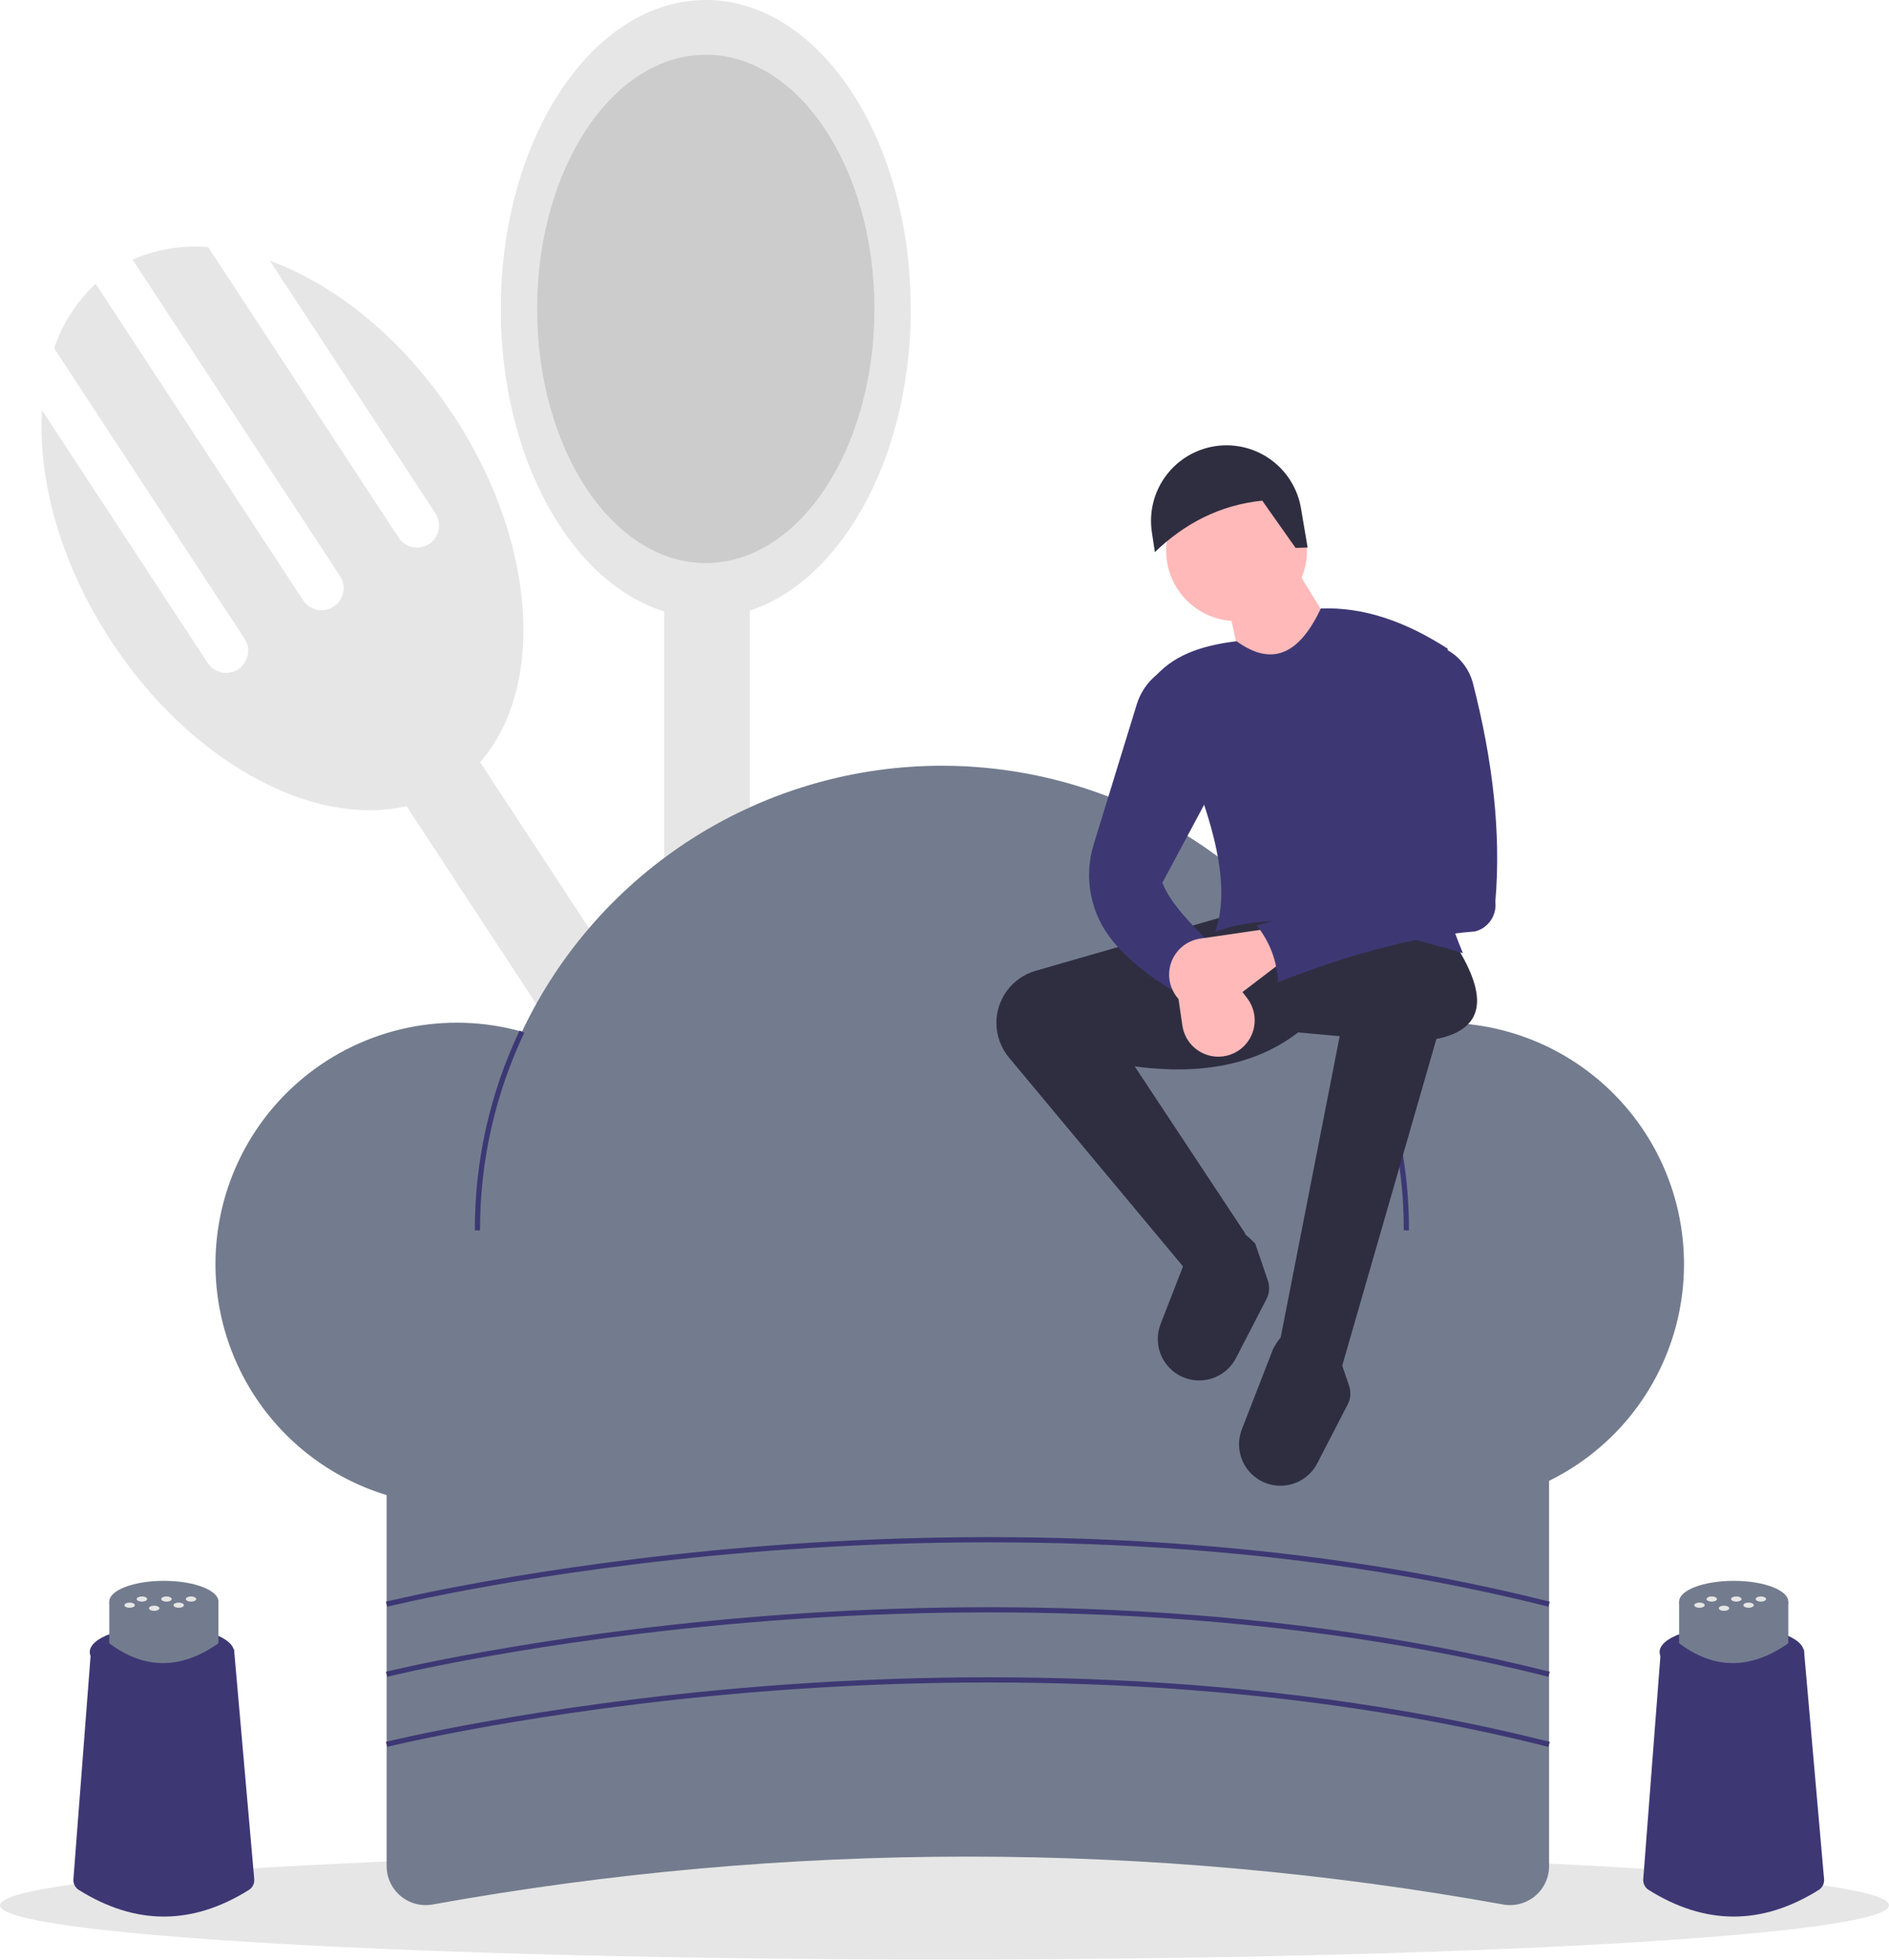 <svg width="728" height="755" viewBox="0 0 728 755" fill="none" xmlns="http://www.w3.org/2000/svg">
<g id="undraw_cooking_lyxy 1" clip-path="url(#clip0_2_2)">
<g id="fork">
<path id="Vector" d="M165.594 264L138 282.098L425.38 720.263L452.975 702.165L165.594 264Z" fill="#E6E6E6"/>
<path id="Vector_2" d="M103.992 100.451L167.837 197.794C169.073 199.679 169.51 201.978 169.051 204.185C168.593 206.393 167.276 208.327 165.391 209.563C163.506 210.8 161.207 211.237 159 210.778C156.792 210.319 154.858 209.003 153.622 207.118L80.225 95.21C70.262 94.378 60.248 96.023 51.075 99.998L131.044 221.925C132.28 223.81 132.716 226.109 132.257 228.316C131.798 230.522 130.482 232.456 128.597 233.692C126.712 234.929 124.414 235.366 122.207 234.907C120 234.449 118.066 233.133 116.829 231.249L36.86 109.321C29.56 116.151 24.061 124.68 20.855 134.149L94.252 246.056C95.487 247.942 95.924 250.24 95.465 252.447C95.006 254.653 93.689 256.587 91.805 257.824C89.92 259.06 87.621 259.497 85.415 259.038C83.208 258.58 81.273 257.264 80.037 255.38L16.192 158.037C14.552 185.179 23.402 217.349 42.795 246.918C78.84 301.874 137.635 327.027 174.119 303.099C210.602 279.17 210.958 215.221 174.914 160.265C155.52 130.696 129.54 109.762 103.992 100.451Z" fill="#E6E6E6"/>
</g>
<g id="spoon">
<path id="Vector_3" d="M289 204H256V728H289V204Z" fill="#E6E6E6"/>
<path id="Vector_4" d="M272 238C315.63 238 351 184.722 351 119C351 53.278 315.63 0 272 0C228.37 0 193 53.278 193 119C193 184.722 228.37 238 272 238Z" fill="#E6E6E6"/>
<path id="Vector_5" d="M272 216.911C307.899 216.911 337 173.075 337 119C337 64.925 307.899 21.089 272 21.089C236.101 21.089 207 64.925 207 119C207 173.075 236.101 216.911 272 216.911Z" fill="#CCCCCC"/>
</g>
<path id="floor" d="M364 754.885C565.032 754.885 728 745.535 728 734C728 722.465 565.032 713.115 364 713.115C162.968 713.115 0 722.465 0 734C0 745.535 162.968 754.885 364 754.885Z" fill="#E6E6E6"/>
<g id="hat">
<path id="Vector_6" d="M579.268 733.693C442.855 709.105 303.145 709.105 166.732 733.693C164.565 734.086 162.339 733.998 160.209 733.436C158.08 732.874 156.1 731.852 154.409 730.441C152.718 729.031 151.357 727.266 150.422 725.272C149.488 723.278 149.002 721.103 149 718.901V532H597V718.901C596.998 721.103 596.512 723.278 595.578 725.272C594.643 727.266 593.282 729.031 591.591 730.441C589.9 731.852 587.92 732.874 585.791 733.436C583.661 733.998 581.435 734.086 579.268 733.693V733.693Z" fill="#737C8E"/>
<path id="Vector_7" d="M556 394C545.656 393.991 535.382 395.71 525.605 399.086C511.343 368.154 488.555 341.931 459.913 323.495C431.272 305.059 397.966 295.174 363.904 295.002C329.843 294.83 296.439 304.377 267.613 322.523C238.786 340.669 215.734 366.66 201.161 397.447C186.811 393.421 171.703 392.904 157.111 395.937C142.519 398.97 128.87 405.466 117.313 414.877C105.756 424.288 96.63 436.339 90.704 450.014C84.778 463.689 82.225 478.589 83.26 493.457C84.296 508.325 88.889 522.726 96.653 535.448C104.418 548.169 115.126 558.839 127.876 566.557C140.626 574.275 155.044 578.817 169.915 579.798C184.787 580.78 199.677 578.173 213.331 572.197C229.741 597.204 252.155 617.7 278.526 631.814C304.897 645.928 334.384 653.211 364.294 652.995C394.203 652.78 423.582 645.075 449.747 630.582C475.913 616.09 498.03 595.273 514.079 570.033C526.617 576.363 540.426 579.771 554.47 580.001C568.514 580.231 582.427 577.277 595.166 571.361C607.905 565.446 619.139 556.722 628.024 545.844C636.91 534.966 643.216 522.217 646.47 508.553C649.724 494.89 649.841 480.667 646.812 466.951C643.783 453.236 637.688 440.385 628.982 429.363C620.277 418.34 609.188 409.432 596.549 403.308C583.909 397.183 570.046 394.001 556 394V394Z" fill="#737C8E"/>
<path id="Vector_8" d="M185 474H183C182.932 447.373 188.825 421.068 200.247 397.015L202.055 397.871C190.759 421.657 184.932 447.669 185 474V474Z" fill="#3D3874"/>
<path id="Vector_9" d="M543 474H541C541.062 448.276 535.501 422.849 524.706 399.499L526.522 398.661C537.439 422.273 543.063 447.986 543 474V474Z" fill="#3D3874"/>
<path id="Vector_10" d="M149.241 618.971L148.759 617.029C149.323 616.89 206.162 602.93 289.459 596.003C366.34 589.61 482.146 588.068 597.244 617.03L596.756 618.97C481.939 590.08 366.387 591.615 289.667 597.993C206.519 604.904 149.804 618.831 149.241 618.971Z" fill="#3D3874"/>
<path id="Vector_11" d="M149.241 645.971L148.759 644.029C149.323 643.89 206.162 629.93 289.459 623.003C366.34 616.61 482.146 615.068 597.244 644.03L596.756 645.97C481.939 617.08 366.387 618.617 289.667 624.993C206.519 631.904 149.804 645.831 149.241 645.971Z" fill="#3D3874"/>
<path id="Vector_12" d="M149.241 672.971L148.759 671.029C149.323 670.89 206.162 656.93 289.459 650.003C366.34 643.61 482.146 642.068 597.244 671.03L596.756 672.97C481.939 644.08 366.387 645.617 289.667 651.993C206.519 658.904 149.804 672.831 149.241 672.971Z" fill="#3D3874"/>
</g>
<g id="man">
<path id="Vector_13" d="M517.267 526.156L493.037 517.918L516.298 399.189L500.306 397.735C484.712 409.699 463.946 414.39 437.307 410.819L479.952 475.272L458.207 490.622L388.839 407.416C385.712 403.666 384 398.938 384 394.055C384 389.528 385.472 385.124 388.194 381.507C390.916 377.891 394.741 375.257 399.091 374.004L473.168 352.667L559.912 362.359C573.027 382.353 573.54 396.258 553.576 400.27L517.267 526.156Z" fill="#2F2E41"/>
<path id="Vector_14" d="M492.467 572.344C489.962 572.185 487.53 571.438 485.368 570.163C483.207 568.888 481.376 567.122 480.025 565.006C478.674 562.891 477.841 560.487 477.594 557.99C477.347 555.492 477.692 552.972 478.601 550.633L490.647 519.657C496.766 508.066 505.164 509.517 515.08 519.657L519.926 533.872C520.325 535.043 520.483 536.282 520.391 537.515C520.3 538.748 519.959 539.95 519.391 541.048L507.65 563.749C506.226 566.5 504.033 568.778 501.337 570.305C498.641 571.831 495.559 572.539 492.467 572.344V572.344Z" fill="#2F2E41"/>
<path id="Vector_15" d="M461.152 531.781C458.647 531.622 456.215 530.875 454.054 529.601C451.892 528.326 450.061 526.559 448.71 524.444C447.36 522.329 446.527 519.925 446.279 517.427C446.032 514.93 446.377 512.409 447.287 510.07L459.333 479.094C465.451 467.503 473.849 468.954 483.765 479.094L488.611 493.31C489.01 494.48 489.169 495.719 489.077 496.952C488.985 498.186 488.645 499.387 488.076 500.486L476.335 523.186C474.912 525.938 472.718 528.216 470.022 529.742C467.326 531.268 464.244 531.977 461.152 531.781Z" fill="#2F2E41"/>
<path id="Vector_16" d="M476.56 239.269C491.548 239.269 503.698 227.118 503.698 212.131C503.698 197.143 491.548 184.993 476.56 184.993C461.572 184.993 449.422 197.143 449.422 212.131C449.422 227.118 461.572 239.269 476.56 239.269Z" fill="#FFB9B9"/>
<path id="Vector_17" d="M518.721 250.415L481.406 269.799L473.652 234.907L499.336 218.915L518.721 250.415Z" fill="#FFB9B9"/>
<path id="Vector_18" d="M563.789 367.205C526.555 355.959 492.771 350.132 468.322 358.967C476.749 335.258 461.194 299.055 444.091 262.045C451.471 252.398 463.237 248.662 476.56 247.022C491.137 257.607 501.301 250.813 509.029 234.423C525.882 233.746 542.124 239.714 557.974 249.93C545.584 289.616 547.814 328.696 563.789 367.205Z" fill="#3D3874"/>
<path id="Vector_19" d="M467.837 364.782C461.957 368.247 456.531 374.085 451.36 381.258C442.622 375.909 434.932 369.819 428.874 362.576C424.634 357.44 421.743 351.327 420.463 344.791C419.183 338.255 419.554 331.503 421.544 325.147L438.105 271.325C439.48 266.855 442.152 262.894 445.782 259.944L447.968 258.168L469.775 299.36L447.968 340.067C450.734 347.482 458.883 356.046 467.837 364.782Z" fill="#3D3874"/>
<path id="Vector_20" d="M475.343 405.817C473.366 406.719 471.206 407.148 469.035 407.07C466.863 406.993 464.74 406.411 462.832 405.371C460.924 404.332 459.284 402.862 458.042 401.079C456.8 399.296 455.99 397.249 455.676 395.099L452.072 370.424L464.672 363.64L480.663 384.573C481.94 386.245 482.824 388.184 483.249 390.244C483.675 392.305 483.63 394.435 483.119 396.476C482.608 398.518 481.643 400.417 480.297 402.034C478.951 403.652 477.258 404.945 475.343 405.817V405.817Z" fill="#FFB9B9"/>
<path id="Vector_21" d="M503.94 210.943L499.307 211.081L486.454 192.873C469.984 194.576 456.489 201.731 445.068 212.692L443.91 204.972C442.806 197.61 444.565 190.105 448.825 184.001C453.085 177.896 459.523 173.656 466.813 172.153H466.813C470.643 171.364 474.592 171.354 478.425 172.124C482.259 172.895 485.898 174.43 489.124 176.638C492.351 178.846 495.1 181.682 497.207 184.976C499.313 188.27 500.734 191.955 501.385 195.81L503.94 210.943Z" fill="#2F2E41"/>
<path id="Vector_22" d="M451.828 381.268C450.927 379.291 450.498 377.131 450.575 374.96C450.653 372.789 451.234 370.665 452.274 368.757C453.314 366.849 454.783 365.209 456.566 363.967C458.349 362.726 460.397 361.916 462.547 361.602L487.221 357.997L494.006 370.597L473.072 386.588C471.4 387.865 469.462 388.749 467.401 389.175C465.34 389.6 463.21 389.555 461.169 389.044C459.128 388.533 457.228 387.569 455.611 386.222C453.994 384.876 452.701 383.183 451.828 381.268V381.268Z" fill="#FFB9B9"/>
<path id="Vector_23" d="M568.49 358.824C545.015 360.647 519.384 367.967 492.552 378.351C492.219 370.386 489.33 362.739 484.314 356.543C508.684 350.125 530.798 342.592 544.405 330.859L536.167 268.83L554.097 248.476L557.19 250.09C559.759 251.424 562.018 253.284 563.821 255.548C565.625 257.813 566.932 260.431 567.659 263.233C575.23 292.682 578.592 320.898 576.281 347.451C576.579 349.968 575.954 352.509 574.521 354.6C573.089 356.692 570.946 358.192 568.49 358.824V358.824Z" fill="#3D3874"/>
</g>
<g id="soil1">
<path id="Vector_24" d="M95.886 728.112C74.054 741.767 52.221 741.761 30.389 728.095C29.698 727.669 29.136 727.062 28.766 726.34C28.395 725.618 28.23 724.808 28.288 723.998L35.1 635.437H90.2L97.983 723.967C98.05 724.784 97.89 725.604 97.52 726.336C97.15 727.067 96.584 727.682 95.886 728.112V728.112Z" fill="#3D3874"/>
<path id="Vector_25" d="M62.396 646.457C77.752 646.457 90.2 641.972 90.2 636.439C90.2 630.906 77.752 626.421 62.396 626.421C47.04 626.421 34.592 630.906 34.592 636.439C34.592 641.972 47.04 646.457 62.396 646.457Z" fill="#3D3874"/>
<path id="Vector_26" d="M84.189 633.057C69.701 643.249 55.675 643.249 42.113 633.057V617.028H84.189V633.057Z" fill="#737C8E"/>
<path id="Vector_27" d="M63.151 625.042C74.77 625.042 84.189 621.454 84.189 617.028C84.189 612.601 74.77 609.013 63.151 609.013C51.532 609.013 42.113 612.601 42.113 617.028C42.113 621.454 51.532 625.042 63.151 625.042Z" fill="#737C8E"/>
<path id="Vector_28" d="M64.153 617.028C65.26 617.028 66.156 616.579 66.156 616.026C66.156 615.473 65.26 615.024 64.153 615.024C63.046 615.024 62.149 615.473 62.149 616.026C62.149 616.579 63.046 617.028 64.153 617.028Z" fill="#E6E6E6"/>
<path id="Vector_29" d="M73.614 617.028C74.721 617.028 75.618 616.579 75.618 616.026C75.618 615.473 74.721 615.024 73.614 615.024C72.507 615.024 71.61 615.473 71.61 616.026C71.61 616.579 72.507 617.028 73.614 617.028Z" fill="#E6E6E6"/>
<path id="Vector_30" d="M68.883 619.393C69.99 619.393 70.887 618.945 70.887 618.391C70.887 617.838 69.99 617.389 68.883 617.389C67.777 617.389 66.88 617.838 66.88 618.391C66.88 618.945 67.777 619.393 68.883 619.393Z" fill="#E6E6E6"/>
<path id="Vector_31" d="M49.961 619.393C51.068 619.393 51.965 618.945 51.965 618.391C51.965 617.838 51.068 617.389 49.961 617.389C48.855 617.389 47.958 617.838 47.958 618.391C47.958 618.945 48.855 619.393 49.961 619.393Z" fill="#E6E6E6"/>
<path id="Vector_32" d="M54.692 617.028C55.798 617.028 56.695 616.579 56.695 616.026C56.695 615.473 55.798 615.024 54.692 615.024C53.585 615.024 52.688 615.473 52.688 616.026C52.688 616.579 53.585 617.028 54.692 617.028Z" fill="#E6E6E6"/>
<path id="Vector_33" d="M59.422 620.576C60.529 620.576 61.426 620.127 61.426 619.574C61.426 619.021 60.529 618.572 59.422 618.572C58.316 618.572 57.419 619.021 57.419 619.574C57.419 620.127 58.316 620.576 59.422 620.576Z" fill="#E6E6E6"/>
</g>
<g id="soil2">
<path id="Vector_34" d="M700.886 728.112C679.054 741.767 657.221 741.761 635.389 728.095C634.698 727.669 634.136 727.062 633.766 726.34C633.395 725.618 633.23 724.808 633.287 723.998L640.1 635.437H695.2L702.983 723.967C703.05 724.784 702.89 725.604 702.52 726.336C702.15 727.067 701.584 727.682 700.886 728.112V728.112Z" fill="#3D3874"/>
<path id="Vector_35" d="M667.396 646.457C682.752 646.457 695.2 641.972 695.2 636.439C695.2 630.906 682.752 626.421 667.396 626.421C652.04 626.421 639.592 630.906 639.592 636.439C639.592 641.972 652.04 646.457 667.396 646.457Z" fill="#3D3874"/>
<path id="Vector_36" d="M689.189 633.057C674.701 643.249 660.675 643.249 647.113 633.057V617.028H689.189V633.057Z" fill="#737C8E"/>
<path id="Vector_37" d="M668.151 625.042C679.77 625.042 689.189 621.454 689.189 617.028C689.189 612.601 679.77 609.013 668.151 609.013C656.532 609.013 647.113 612.601 647.113 617.028C647.113 621.454 656.532 625.042 668.151 625.042Z" fill="#737C8E"/>
<path id="Vector_38" d="M669.153 617.028C670.259 617.028 671.156 616.579 671.156 616.026C671.156 615.473 670.259 615.024 669.153 615.024C668.046 615.024 667.149 615.473 667.149 616.026C667.149 616.579 668.046 617.028 669.153 617.028Z" fill="#E6E6E6"/>
<path id="Vector_39" d="M678.614 617.028C679.721 617.028 680.618 616.579 680.618 616.026C680.618 615.473 679.721 615.024 678.614 615.024C677.507 615.024 676.61 615.473 676.61 616.026C676.61 616.579 677.507 617.028 678.614 617.028Z" fill="#E6E6E6"/>
<path id="Vector_40" d="M673.883 619.393C674.99 619.393 675.887 618.945 675.887 618.391C675.887 617.838 674.99 617.389 673.883 617.389C672.777 617.389 671.88 617.838 671.88 618.391C671.88 618.945 672.777 619.393 673.883 619.393Z" fill="#E6E6E6"/>
<path id="Vector_41" d="M654.961 619.393C656.068 619.393 656.965 618.945 656.965 618.391C656.965 617.838 656.068 617.389 654.961 617.389C653.855 617.389 652.958 617.838 652.958 618.391C652.958 618.945 653.855 619.393 654.961 619.393Z" fill="#E6E6E6"/>
<path id="Vector_42" d="M659.692 617.028C660.798 617.028 661.695 616.579 661.695 616.026C661.695 615.473 660.798 615.024 659.692 615.024C658.585 615.024 657.688 615.473 657.688 616.026C657.688 616.579 658.585 617.028 659.692 617.028Z" fill="#E6E6E6"/>
<path id="Vector_43" d="M664.422 620.576C665.529 620.576 666.426 620.127 666.426 619.574C666.426 619.021 665.529 618.572 664.422 618.572C663.316 618.572 662.419 619.021 662.419 619.574C662.419 620.127 663.316 620.576 664.422 620.576Z" fill="#E6E6E6"/>
</g>
</g>
<defs>
<clipPath id="clip0_2_2">
<rect width="728" height="754.885" fill="white"/>
</clipPath>
</defs>
</svg>
